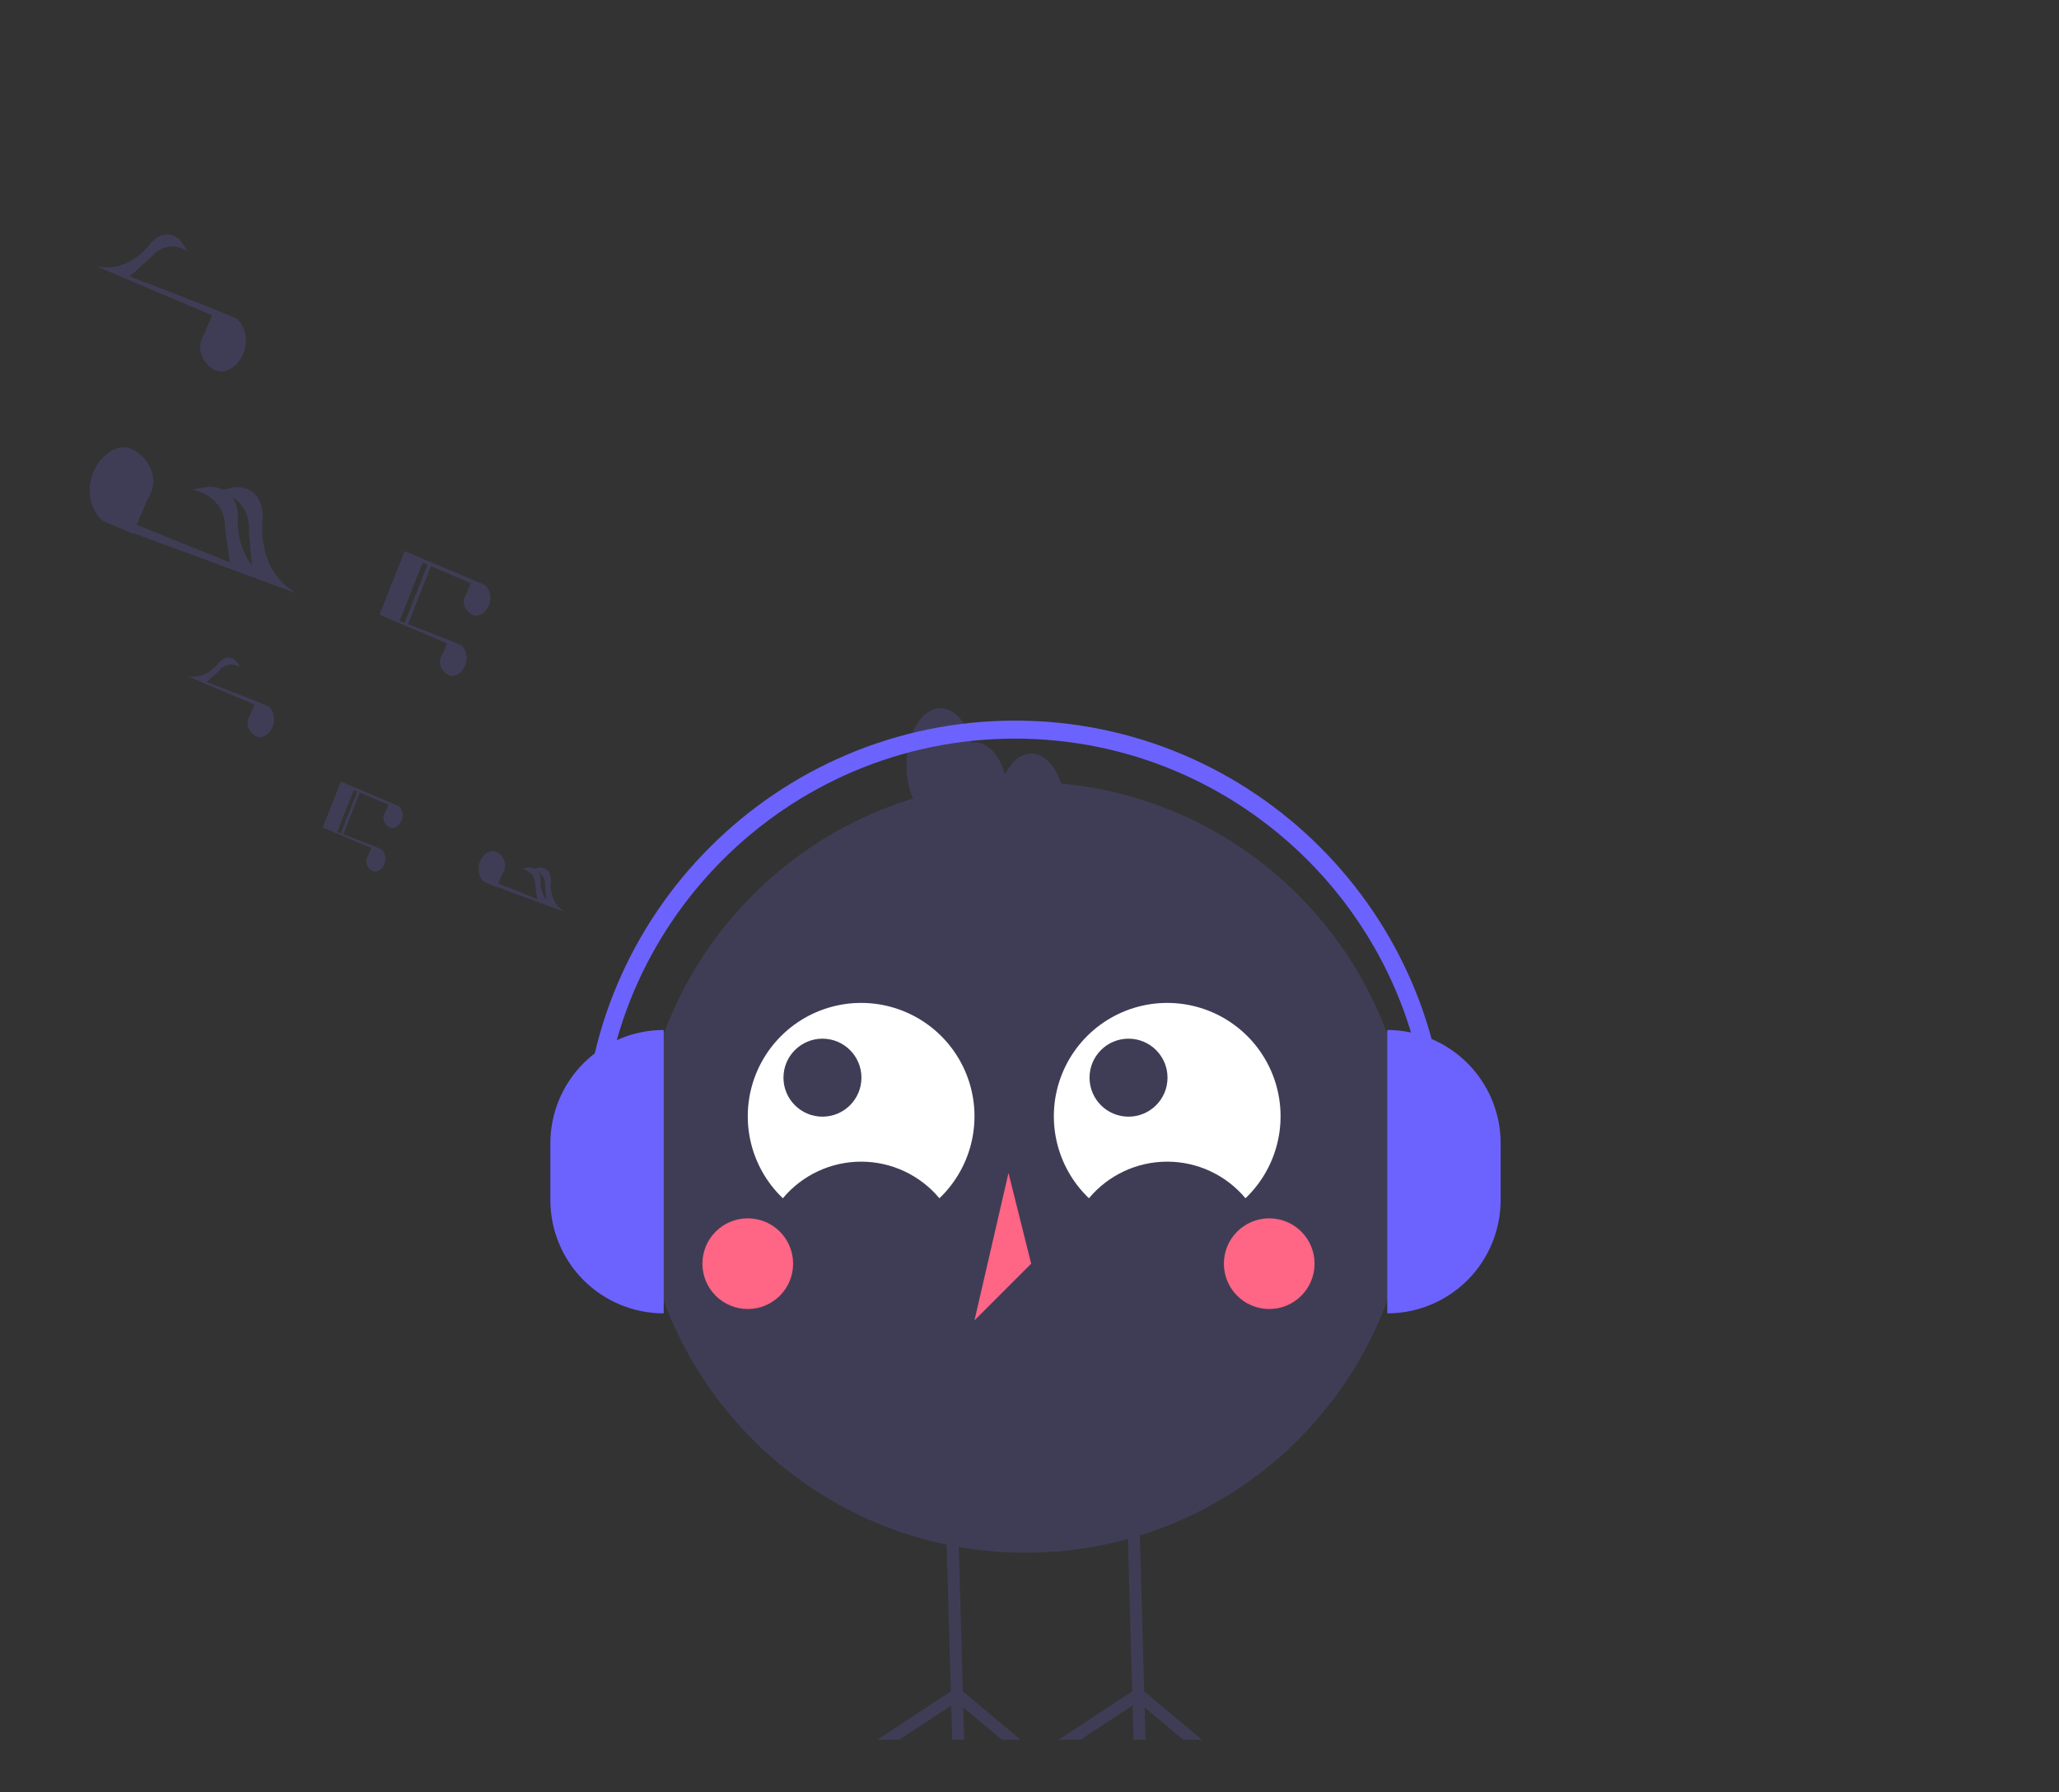 <svg width="888" height="773" viewBox="0 0 888 773" fill="none" xmlns="http://www.w3.org/2000/svg">
<rect x="0" y="0" width="888" height="773" fill="#333333" stroke="none"/>
<g id="bird">
<path id="Vector" d="M442.277 669.71C534.082 669.71 608.505 595.287 608.505 503.482C608.505 411.677 534.082 337.254 442.277 337.254C350.472 337.254 276.049 411.677 276.049 503.482C276.049 595.287 350.472 669.71 442.277 669.71Z" fill="#3F3D56"/>
<path id="Vector_2" d="M337.626 516.826C341.755 511.883 346.918 507.908 352.751 505.18C358.585 502.451 364.946 501.037 371.386 501.037C377.826 501.037 384.187 502.451 390.02 505.18C395.854 507.908 401.017 511.883 405.145 516.826C412.21 510.082 417.092 501.377 419.164 491.833C421.236 482.289 420.401 472.343 416.769 463.278C413.136 454.212 406.872 446.442 398.783 440.969C390.695 435.496 381.152 432.571 371.386 432.571C361.62 432.571 352.077 435.496 343.988 440.969C335.899 446.442 329.635 454.212 326.003 463.278C322.37 472.343 321.536 482.289 323.608 491.833C325.68 501.377 330.562 510.082 337.626 516.826V516.826Z" fill="white"/>
<path id="Vector_3" d="M469.631 516.826C473.76 511.883 478.923 507.908 484.756 505.179C490.59 502.451 496.951 501.037 503.391 501.037C509.83 501.037 516.192 502.451 522.025 505.179C527.859 507.908 533.022 511.883 537.15 516.826C544.214 510.082 549.097 501.377 551.169 491.833C553.24 482.289 552.406 472.343 548.774 463.278C545.141 454.212 538.877 446.442 530.788 440.969C522.699 435.496 513.157 432.571 503.391 432.571C493.624 432.571 484.082 435.496 475.993 440.969C467.904 446.442 461.64 454.212 458.008 463.278C454.375 472.343 453.541 482.289 455.613 491.833C457.684 501.377 462.567 510.082 469.631 516.826Z" fill="white"/>
<g id="eyes">
<path id="eye" d="M486.708 481.632C495.996 481.632 503.525 474.102 503.525 464.814C503.525 455.526 495.996 447.996 486.708 447.996C477.419 447.996 469.89 455.526 469.89 464.814C469.89 474.102 477.419 481.632 486.708 481.632Z" fill="#3F3D56"/>
<path id="eye_2" d="M354.708 481.632C363.996 481.632 371.525 474.102 371.525 464.814C371.525 455.526 363.996 447.996 354.708 447.996C345.419 447.996 337.89 455.526 337.89 464.814C337.89 474.102 345.419 481.632 354.708 481.632Z" fill="#3F3D56"/>
</g>
<path id="Vector_4" d="M322.495 564.595C333.295 564.595 342.051 555.84 342.051 545.039C342.051 534.238 333.295 525.483 322.495 525.483C311.694 525.483 302.938 534.238 302.938 545.039C302.938 555.84 311.694 564.595 322.495 564.595Z" fill="#FF6584"/>
<path id="Vector_5" d="M547.392 564.595C558.193 564.595 566.948 555.84 566.948 545.039C566.948 534.238 558.193 525.483 547.392 525.483C536.592 525.483 527.836 534.238 527.836 545.039C527.836 555.84 536.592 564.595 547.392 564.595Z" fill="#FF6584"/>
<path id="Vector_6" d="M434.943 505.926L420.276 569.484L444.721 545.039L434.943 505.926Z" fill="#FF6584"/>
<g id="legs">
<path id="leg" d="M432.076 750.38L415.424 736.404L415.812 750.38H410.654L410.24 735.602L387.757 750.38H378.345L410.059 729.526L408.831 685.737L407.913 652.666L413.084 652.524L414.015 685.737L415.23 729.487L440.118 750.38H432.076Z" fill="#3F3D56"/>
<path id="leg_2" d="M510.307 750.38L493.655 736.404L494.043 750.38H488.871L488.458 735.602L465.975 750.38H456.562L488.29 729.526L487.061 685.737L486.143 652.666L491.302 652.524L492.233 685.737L493.461 729.487L518.348 750.38H510.307Z" fill="#3F3D56"/>
</g>
<path id="Vector_7" d="M444.721 325.031C440.16 325.031 436.136 328.574 433.446 334.016C431.075 325.833 426.094 320.142 420.276 320.142C419.88 320.181 419.488 320.247 419.102 320.339C416.865 311.602 411.668 305.475 405.609 305.475C397.508 305.475 390.941 316.419 390.941 329.92C390.941 343.421 397.508 354.365 405.609 354.365C406.004 354.326 406.396 354.26 406.783 354.168C409.019 362.905 414.216 369.032 420.276 369.032C424.837 369.032 428.861 365.489 431.551 360.047C433.922 368.231 438.903 373.921 444.721 373.921C452.822 373.921 459.388 362.977 459.388 349.476C459.388 335.975 452.822 325.031 444.721 325.031Z" fill="#3F3D56"/>
<path id="Vector_8" d="M286.25 566.475C279.83 566.475 273.472 565.21 267.54 562.754C261.609 560.297 256.219 556.695 251.679 552.155C247.139 547.615 243.538 542.226 241.081 536.294C238.624 530.362 237.359 524.005 237.359 517.584V493.139C237.359 480.172 242.51 467.737 251.679 458.568C260.848 449.399 273.283 444.248 286.25 444.248V444.248V566.475Z" fill="#6C63FF"/>
<path id="Vector_9" d="M598.304 444.249C604.724 444.249 611.082 445.513 617.013 447.97C622.945 450.427 628.335 454.028 632.875 458.568C637.415 463.108 641.016 468.498 643.473 474.429C645.93 480.361 647.194 486.719 647.194 493.139V517.585C647.194 524.005 645.93 530.362 643.473 536.294C641.016 542.226 637.415 547.616 632.875 552.155C628.335 556.695 622.945 560.297 617.013 562.754C611.082 565.211 604.724 566.475 598.304 566.475V566.475V444.249H598.304Z" fill="#6C63FF"/>
<path id="Vector_10" d="M623.923 496.98H616.166C616.166 398.603 536.13 318.567 437.752 318.567C339.375 318.567 259.338 398.603 259.338 496.98H251.581C251.581 394.325 335.097 310.81 437.752 310.81C540.408 310.81 623.923 394.325 623.923 496.98Z" fill="#6C63FF"/>
<g id="music">
<path id="music1 " d="M171.547 347.473L171.549 347.47L167.904 345.953L152.528 339.452L147.016 337.123L146.593 338.19L139.189 356.884L160.026 365.704L160.136 365.803L158.731 369.114C158.539 369.416 158.375 369.736 158.242 370.069C157.258 372.553 159.116 375.023 160.872 375.718C162.628 376.414 164.849 374.965 165.833 372.481C166.803 370.031 165.855 366.919 164.143 366.167L164.145 366.164L160.501 364.647L148.034 359.8L155.157 341.815L154.101 341.397L146.976 359.389L145.434 358.79L152.588 340.728L152.776 340.807L167.43 347.01L167.539 347.109L166.135 350.419C165.943 350.722 165.779 351.042 165.646 351.375C164.662 353.858 166.52 356.329 168.276 357.024C170.032 357.72 172.253 356.271 173.237 353.787C174.207 351.337 173.259 348.225 171.547 347.473Z" fill="#3F3D56"/>
<path id="music2" d="M243.667 393.367C236.103 389.043 237.617 379.552 237.617 379.552C237.427 373.387 232.333 374.26 232.333 374.26L230.479 374.683C229.618 374.283 228.67 374.108 227.723 374.173L224.902 374.648C231.324 376.156 230.796 381.528 230.796 381.528L231.696 387.809L214.87 381.021L216.802 376.466C217.069 376.046 217.297 375.602 217.482 375.139C218.849 371.69 216.268 368.259 213.829 367.293C211.39 366.327 208.305 368.34 206.939 371.789C205.592 375.192 206.908 379.514 209.285 380.558L209.283 380.562L214.345 382.67L214.383 382.551L243.667 393.367ZM235.123 382.331L235.663 388.343C233.757 385.67 232.862 382.408 233.137 379.137C233.092 377.973 232.7 376.85 232.01 375.911C233.07 376.591 233.922 377.55 234.471 378.683C235.021 379.816 235.246 381.078 235.123 382.331V382.331Z" fill="#3F3D56"/>
<path id="music3" d="M115.319 304.456L115.321 304.452L110.259 302.344L89.105 294.12L94.444 289.37C95.489 287.978 97.031 287.043 98.749 286.761C100.467 286.48 102.227 286.874 103.661 287.86L102.004 285.398C102.004 285.398 98.889 281.274 94.529 285.637C94.529 285.637 89.134 293.59 80.66 291.563L109.6 303.812L109.752 303.949L107.802 308.548C107.535 308.968 107.307 309.413 107.122 309.875C105.756 313.324 108.336 316.755 110.775 317.721C113.214 318.687 116.299 316.674 117.665 313.225C119.013 309.822 117.696 305.5 115.319 304.456Z" fill="#3F3D56"/>
<path id="music4" d="M192.766 277.542L190.816 282.14C190.549 282.56 190.321 283.005 190.135 283.467C188.769 286.916 191.349 290.347 193.789 291.313C196.228 292.279 199.313 290.266 200.679 286.817C202.026 283.415 200.709 279.092 198.332 278.048L198.335 278.044L193.273 275.936L175.958 269.205L185.851 244.225L184.385 243.644L174.488 268.634L172.347 267.801L182.282 242.715L182.544 242.825L202.897 251.44L203.049 251.577L201.099 256.176C200.832 256.596 200.604 257.04 200.419 257.503C199.052 260.952 201.633 264.383 204.072 265.349C206.511 266.315 209.596 264.302 210.962 260.853C212.31 257.45 210.993 253.128 208.616 252.084L208.618 252.08L203.556 249.972L182.871 241.228L182.87 241.227L182.2 240.944L174.544 237.708L163.674 265.155L192.614 277.404L192.766 277.542Z" fill="#3F3D56"/>
<path id="music5" d="M127.793 255.885C109.709 245.545 113.328 222.855 113.328 222.855C112.873 208.114 100.694 210.201 100.694 210.201L96.261 211.212C94.202 210.257 91.935 209.837 89.671 209.993L82.928 211.128C98.281 214.735 97.02 227.579 97.02 227.579L99.171 242.596L58.941 226.367L63.56 215.476C64.199 214.471 64.743 213.408 65.188 212.303C68.454 204.056 62.285 195.853 56.453 193.543C50.621 191.233 43.245 196.046 39.979 204.294C36.757 212.428 39.906 222.763 45.589 225.26L45.584 225.269L57.686 230.309L57.776 230.024L127.793 255.885ZM107.364 229.499L108.659 243.923C101.063 233.84 102.616 221.861 102.616 221.861C102.509 219.079 101.57 216.393 99.922 214.15C108.647 219.371 107.364 229.499 107.364 229.499H107.364Z" fill="#3F3D56"/>
<path id="music6" d="M101.053 136.972L101.057 136.965L92.344 133.336L55.928 119.18L65.119 111.003C65.119 111.003 71.232 102.52 80.985 108.403L78.133 104.164C78.133 104.164 72.771 97.066 65.265 104.576C65.265 104.576 55.978 118.267 41.391 114.777L91.21 135.863L91.471 136.1L88.114 144.016C87.654 144.74 87.262 145.505 86.943 146.3C84.591 152.238 89.032 158.145 93.231 159.808C97.43 161.471 102.741 158.005 105.093 152.067C107.412 146.21 105.145 138.77 101.053 136.972Z" fill="#3F3D56"/>
</g>
</g>
</svg>
